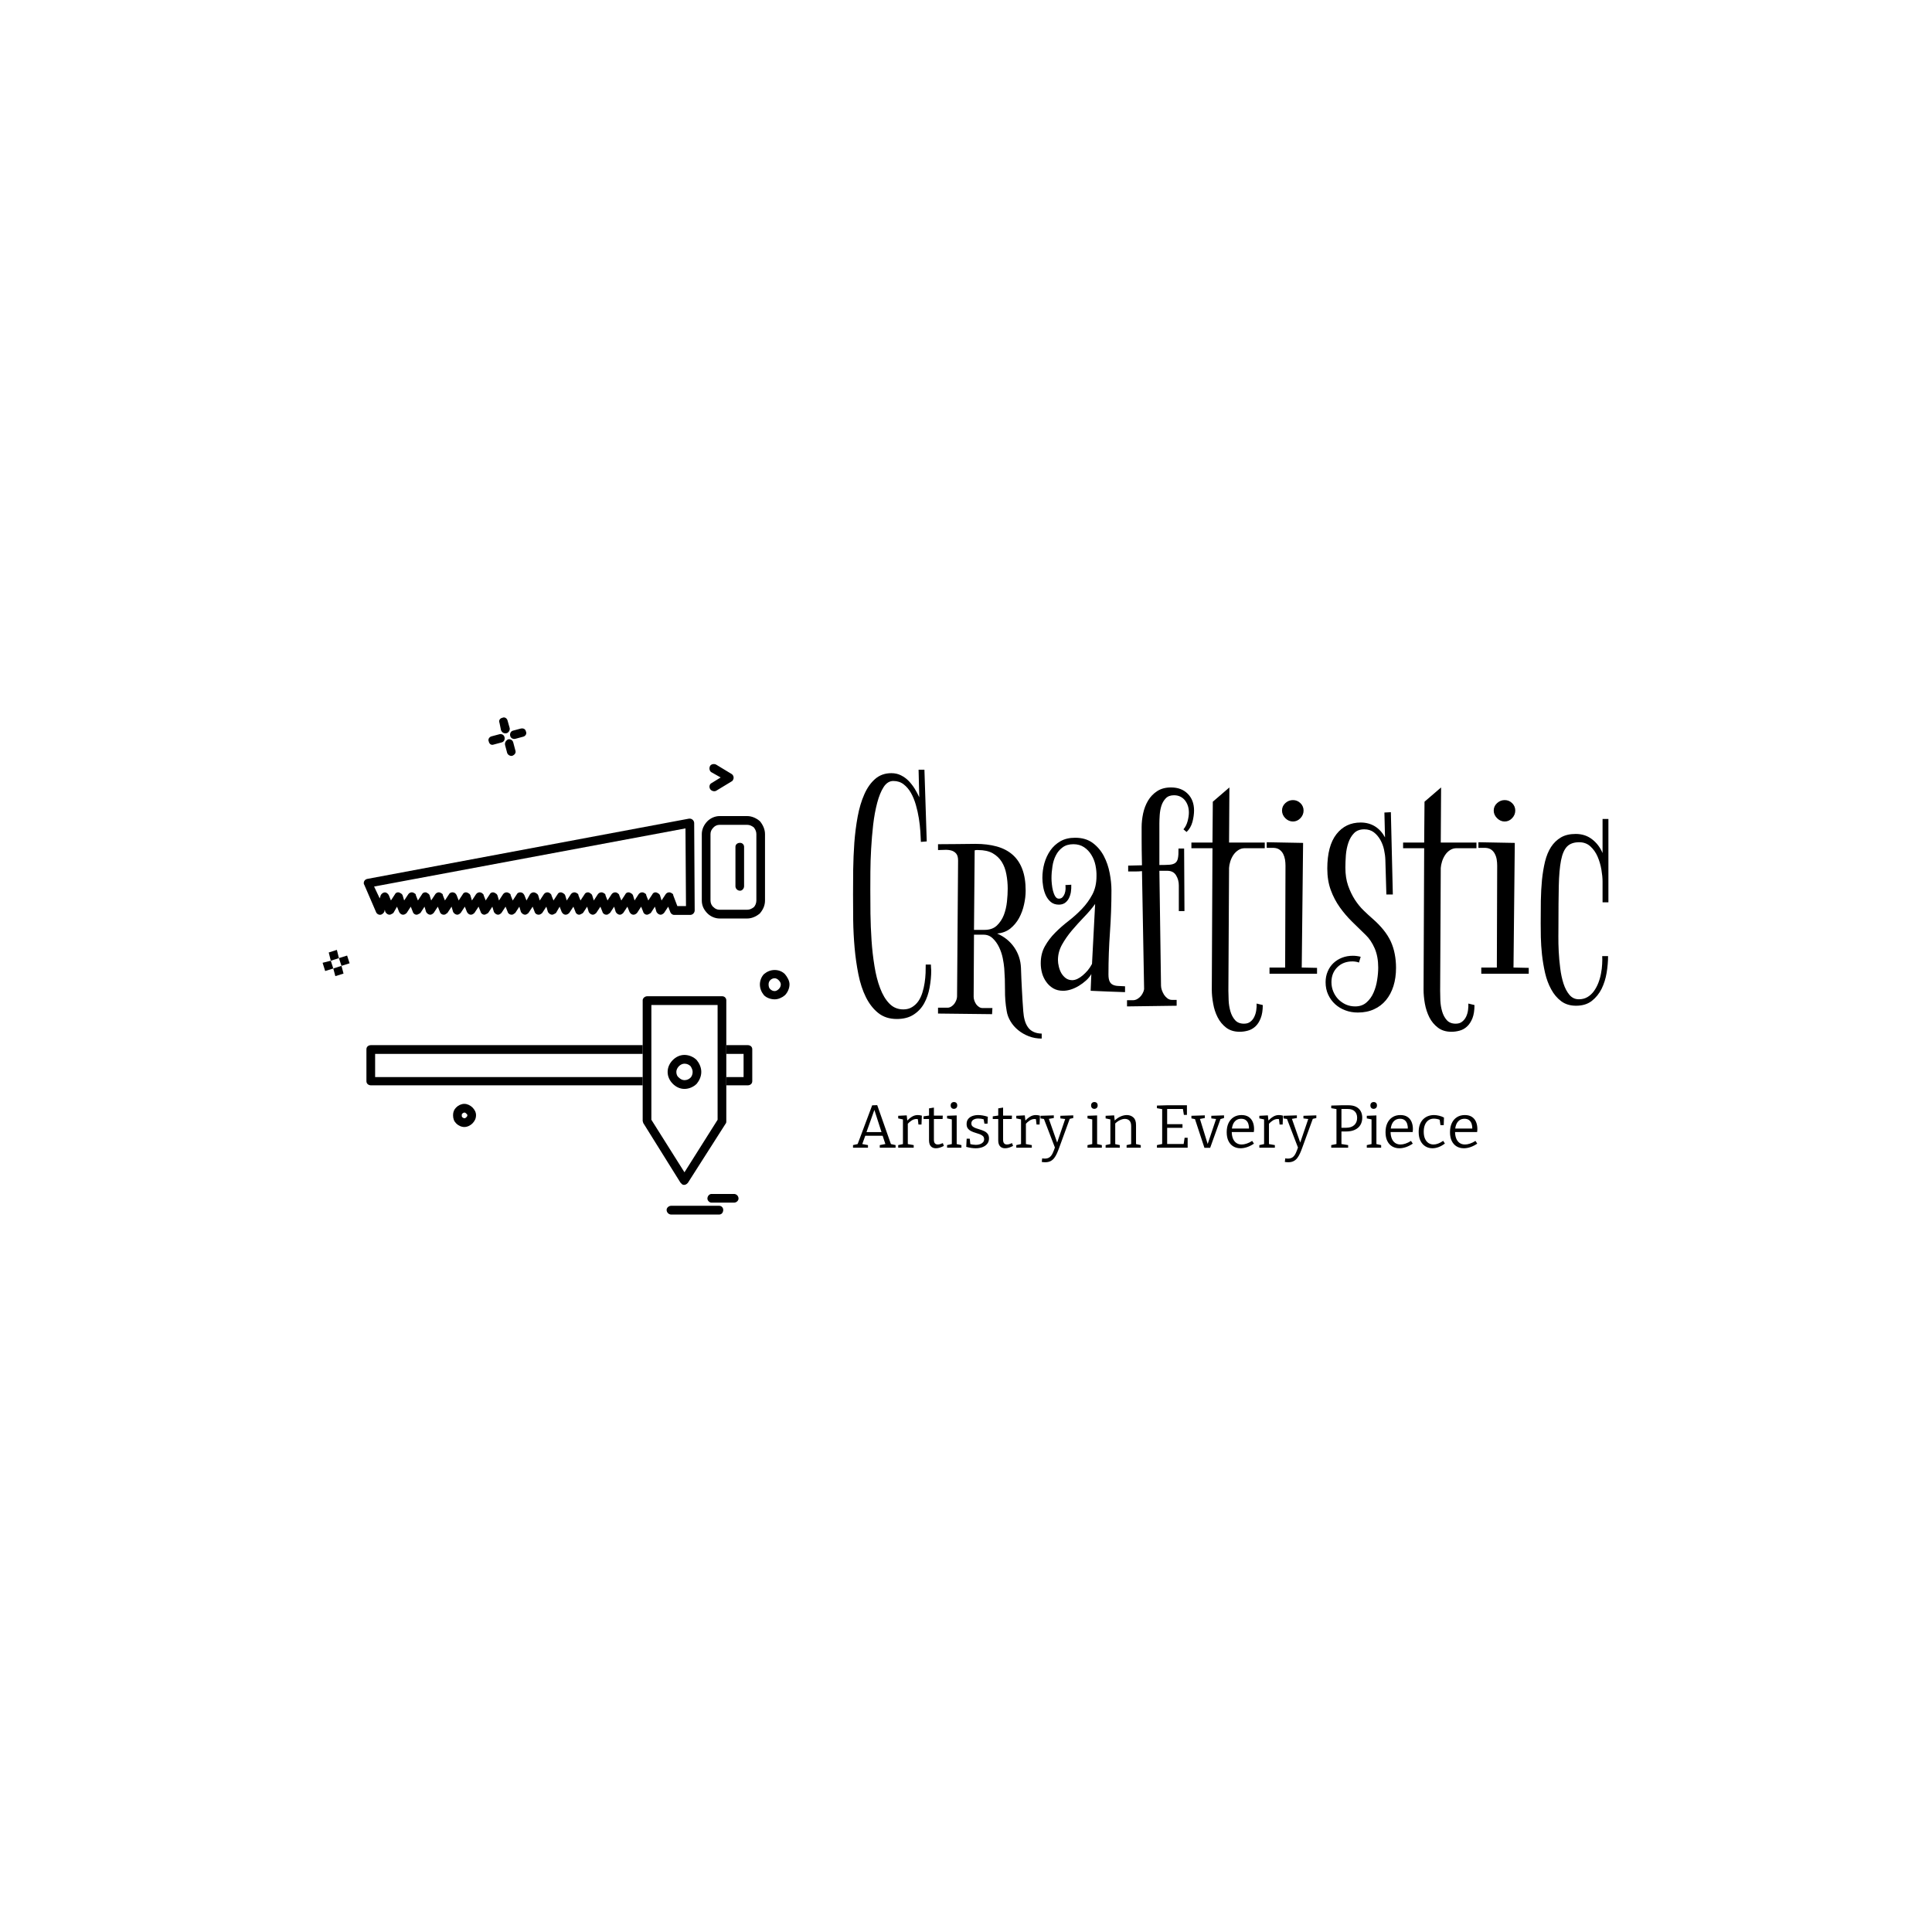 <svg xmlns="http://www.w3.org/2000/svg" version="1.1" xmlns:xlink="http://www.w3.org/1999/xlink" xmlns:svgjs="http://svgjs.dev/svgjs" width="1500" height="1500" viewBox="0 0 1500 1500"><rect width="1500" height="1500" fill="#ffffff"></rect><g transform="matrix(0.667,0,0,0.667,249.394,556.886)"><svg viewBox="0 0 396 153" data-background-color="#ffffff" preserveAspectRatio="xMidYMid meet" height="579" width="1500" xmlns="http://www.w3.org/2000/svg" xmlns:xlink="http://www.w3.org/1999/xlink"><g id="tight-bounds" transform="matrix(1,0,0,1,0.24,0.045)"><svg viewBox="0 0 395.52 152.91" height="152.91" width="395.52"><g><svg viewBox="0 0 673.182 260.255" height="152.91" width="395.52"><g transform="matrix(1,0,0,1,277.662,27.371)"><svg viewBox="0 0 395.52 205.512" height="205.512" width="395.52"><g id="textblocktransform"><svg viewBox="0 0 395.52 205.512" height="205.512" width="395.52" id="textblock"><g><svg viewBox="0 0 395.52 140.761" height="140.761" width="395.52"><g transform="matrix(1,0,0,1,0,0)"><svg width="395.52" viewBox="1.76 -36.11 111.11 39.55" height="140.761" data-palette-color="#919591"><path d="M13.26-6.59L13.26-6.59Q13.26-5.35 13.02-4.06 12.79-2.78 12.23-1.76 11.67-0.73 10.68-0.09 9.69 0.56 8.2 0.56L8.2 0.56Q6.57 0.56 5.47-0.32 4.37-1.2 3.65-2.65 2.93-4.1 2.55-5.99 2.17-7.89 1.99-9.91 1.81-11.94 1.78-13.98 1.76-16.02 1.76-17.75L1.76-17.75Q1.76-19.43 1.78-21.41 1.81-23.39 1.95-25.38 2.1-27.37 2.44-29.21 2.78-31.05 3.41-32.47 4.03-33.89 5-34.74 5.98-35.6 7.4-35.6L7.4-35.6Q8.18-35.6 8.81-35.28 9.45-34.96 9.94-34.46 10.42-33.96 10.82-33.33 11.21-32.69 11.5-32.06L11.5-32.06 11.4-36.11 12.26-36.11 12.6-25.56 11.74-25.49Q11.72-26.12 11.66-27.04 11.6-27.95 11.44-28.96 11.28-29.96 11-30.93 10.72-31.91 10.28-32.69 9.84-33.47 9.2-33.96 8.57-34.45 7.69-34.45L7.69-34.45Q6.84-34.45 6.26-33.56 5.69-32.67 5.31-31.23 4.93-29.79 4.72-28.02 4.52-26.25 4.42-24.46 4.32-22.68 4.31-21.11 4.3-19.53 4.3-18.51L4.3-18.51Q4.3-16.87 4.32-14.92 4.35-12.96 4.48-11.01 4.61-9.06 4.91-7.23 5.2-5.4 5.74-3.98 6.27-2.56 7.1-1.71 7.93-0.85 9.16-0.85L9.16-0.85Q9.91-0.85 10.46-1.2 11.01-1.54 11.38-2.08 11.74-2.61 11.96-3.32 12.18-4.03 12.29-4.76 12.4-5.49 12.43-6.2 12.45-6.91 12.45-7.45L12.45-7.45 13.21-7.45Q13.21-7.23 13.23-7.01 13.26-6.79 13.26-6.59ZM20.8-1.05L20.8-1.05 22.26-1.05 22.21-0.15 14.26-0.24 14.26-1.1 15.65-1.1Q15.94-1.1 16.21-1.27 16.48-1.44 16.66-1.68 16.84-1.93 16.95-2.22 17.06-2.51 17.06-2.76L17.06-2.76 17.21-22.75Q17.21-23.44 16.93-23.77 16.65-24.1 16.22-24.22 15.79-24.34 15.27-24.32 14.74-24.29 14.26-24.29L14.26-24.29 14.26-25.15Q15.65-25.15 17-25.17 18.36-25.2 19.75-25.2L19.75-25.2Q21.51-25.2 22.89-24.82 24.27-24.44 25.22-23.61 26.17-22.78 26.66-21.47 27.15-20.17 27.15-18.31L27.15-18.31Q27.15-17.33 26.91-16.27 26.68-15.21 26.18-14.29 25.68-13.38 24.89-12.74 24.09-12.11 22.95-12.01L22.95-12.01Q24.53-11.33 25.46-9.99 26.39-8.64 26.46-6.96L26.46-6.96Q26.51-5.35 26.6-3.75 26.68-2.15 26.8-0.56L26.8-0.56Q26.85 0.15 27.01 0.73 27.17 1.32 27.48 1.76 27.78 2.2 28.28 2.44 28.78 2.69 29.51 2.71L29.51 2.71 29.51 3.44Q28.49 3.44 27.61 3.1 26.73 2.76 26.05 2.2 25.36 1.64 24.92 0.9 24.48 0.17 24.36-0.61L24.36-0.61Q24.09-2.15 24.11-3.74 24.12-5.32 24-6.91L24-6.91Q23.95-7.54 23.78-8.39 23.61-9.23 23.24-10 22.87-10.77 22.31-11.3 21.75-11.84 20.97-11.84L20.97-11.84 19.55-11.84 19.5-2.71Q19.5-2.44 19.6-2.15 19.7-1.86 19.87-1.61 20.04-1.37 20.29-1.21 20.53-1.05 20.8-1.05ZM19.55-12.55L21.12-12.55Q22.24-12.55 22.91-13.18 23.58-13.82 23.94-14.73 24.29-15.65 24.4-16.7 24.51-17.75 24.51-18.6L24.51-18.6Q24.51-19.7 24.31-20.74 24.12-21.78 23.63-22.56 23.14-23.34 22.3-23.82 21.46-24.29 20.16-24.29L20.16-24.29Q20.02-24.29 19.89-24.29 19.77-24.29 19.65-24.24L19.65-24.24 19.55-12.55ZM36.71-3.59L36.81-6.05Q36.52-5.54 36.03-5.1 35.54-4.66 34.98-4.32 34.42-3.98 33.81-3.78 33.2-3.59 32.66-3.59L32.66-3.59Q31.83-3.59 31.22-3.94 30.61-4.3 30.2-4.87 29.78-5.44 29.57-6.16 29.37-6.88 29.37-7.64L29.37-7.64Q29.37-9.06 29.98-10.14 30.59-11.23 31.49-12.13 32.39-13.04 33.47-13.87 34.54-14.7 35.44-15.65 36.35-16.6 36.96-17.75 37.57-18.9 37.57-20.46L37.57-20.46Q37.59-21.22 37.42-22.05 37.25-22.88 36.82-23.57 36.4-24.27 35.74-24.71 35.08-25.15 34.17-25.15L34.17-25.15Q33.2-25.15 32.58-24.68 31.95-24.22 31.59-23.5 31.22-22.78 31.09-21.89 30.95-21 30.95-20.14L30.95-20.14Q30.95-19.8 31-19.29 31.05-18.77 31.17-18.3 31.29-17.82 31.5-17.48 31.71-17.14 32.03-17.14L32.03-17.14Q32.37-17.14 32.58-17.36 32.78-17.58 32.89-17.88 33-18.19 33.02-18.53 33.03-18.87 33-19.14L33-19.14 33.86-19.19Q33.88-18.63 33.8-18.1 33.71-17.58 33.49-17.16 33.27-16.75 32.91-16.5 32.54-16.26 32.03-16.26L32.03-16.26Q31.32-16.26 30.84-16.66 30.37-17.07 30.1-17.66 29.83-18.26 29.72-18.95 29.61-19.63 29.61-20.19L29.61-20.19Q29.61-21.29 29.9-22.34 30.2-23.39 30.78-24.23 31.37-25.07 32.27-25.59 33.17-26.1 34.42-26.1L34.42-26.1Q35.98-26.1 37.01-25.34 38.03-24.58 38.64-23.43 39.25-22.27 39.51-20.91 39.77-19.56 39.77-18.36L39.77-18.36Q39.77-15.26 39.55-12.19 39.33-9.13 39.33-6.01L39.33-6.01Q39.33-5.32 39.5-4.97 39.67-4.61 39.99-4.47 40.3-4.32 40.75-4.3 41.21-4.27 41.77-4.25L41.77-4.25 41.77-3.39Q40.47-3.44 39.22-3.48 37.96-3.52 36.71-3.59L36.71-3.59ZM34-5.15L34-5.15Q34.35-5.15 34.75-5.33 35.15-5.52 35.54-5.85 35.93-6.18 36.29-6.6 36.64-7.03 36.91-7.54L36.91-7.54 37.37-16.36Q36.66-15.38 35.72-14.42 34.79-13.45 33.94-12.45 33.1-11.45 32.5-10.38 31.9-9.3 31.9-8.11L31.9-8.11Q31.9-7.67 32.03-7.14 32.15-6.62 32.4-6.18 32.66-5.74 33.06-5.44 33.47-5.15 34-5.15ZM42.23-21.14L42.23-21.14 42.23-22 44.26-22.05Q44.23-23.39 44.22-24.3 44.21-25.22 44.21-25.84 44.21-26.46 44.21-26.88 44.21-27.29 44.21-27.66L44.21-27.66Q44.21-28.64 44.43-29.68 44.65-30.71 45.16-31.57 45.67-32.42 46.5-32.96 47.33-33.5 48.53-33.5L48.53-33.5Q50.07-33.5 50.99-32.57 51.92-31.64 51.92-30.1L51.92-30.1Q51.92-29.74 51.86-29.3 51.8-28.86 51.68-28.42 51.56-27.98 51.34-27.6 51.12-27.22 50.82-26.95L50.82-26.95 50.36-27.34Q50.77-27.81 50.97-28.53 51.16-29.25 51.16-29.81L51.16-29.81Q51.16-30.32 51.02-30.77 50.87-31.23 50.6-31.58 50.33-31.93 49.92-32.14 49.5-32.35 48.97-32.35L48.97-32.35Q48.19-32.35 47.76-31.9 47.33-31.45 47.12-30.81 46.92-30.18 46.87-29.46 46.82-28.74 46.82-28.2L46.82-28.2 46.82-22.09 46.87-22.09Q47.75-22.09 48.3-22.13 48.85-22.17 49.15-22.39 49.46-22.61 49.55-23.1 49.65-23.58 49.63-24.51L49.63-24.51 50.46-24.51 50.51-15.31 49.68-15.31 49.68-19.09Q49.68-19.92 49.27-20.58 48.87-21.24 47.97-21.24L47.97-21.24 46.82-21.24 47.06-4.35Q47.06-4.05 47.18-3.69 47.31-3.32 47.51-3 47.72-2.69 48.01-2.47 48.31-2.25 48.67-2.25L48.67-2.25 49.36-2.25 49.36-1.39 42.06-1.29 42.06-2.2 42.91-2.2Q43.25-2.2 43.56-2.37 43.86-2.54 44.1-2.82 44.33-3.1 44.46-3.43 44.6-3.76 44.57-4.05L44.57-4.05 44.26-21.19Q43.82-21.14 43.3-21.14 42.79-21.14 42.23-21.14ZM57.12-33.5L57.07-25.39 62.32-25.39 62.32-24.56 59.37-24.56Q58.85-24.56 58.43-24.28 58-24 57.7-23.56 57.41-23.12 57.25-22.61 57.09-22.09 57.07-21.66L57.07-21.66 56.97-3.59Q56.97-2.98 57.01-2.15 57.05-1.32 57.27-0.56 57.49 0.2 57.95 0.72 58.41 1.25 59.27 1.25L59.27 1.25Q59.85 1.25 60.22 0.95 60.59 0.66 60.79 0.22 61-0.22 61.07-0.73 61.15-1.25 61.12-1.71L61.12-1.71 62.03-1.49Q62.03-0.32 61.72 0.45 61.42 1.22 60.94 1.66 60.46 2.1 59.85 2.27 59.24 2.44 58.63 2.44L58.63 2.44Q57.44 2.44 56.64 1.83 55.85 1.22 55.39 0.31 54.92-0.61 54.73-1.71 54.53-2.81 54.53-3.76L54.53-3.76 54.63-24.56 51.53-24.56 51.53-25.39 54.63-25.39 54.68-31.4 57.12-33.5ZM68.03-30.1L68.03-30.1Q68.03-29.47 67.57-28.98 67.1-28.49 66.47-28.49L66.47-28.49Q65.83-28.49 65.34-28.98 64.86-29.47 64.86-30.1L64.86-30.1Q64.86-30.74 65.34-31.19 65.83-31.64 66.47-31.64L66.47-31.64Q67.1-31.64 67.57-31.19 68.03-30.74 68.03-30.1ZM67.76-7.01L70.01-6.96 70.01-6.1 63.02-6.1 63.02-7.01 65.32-7.01 65.37-22Q65.37-22.44 65.3-22.89 65.22-23.34 65.03-23.72 64.83-24.1 64.5-24.34 64.17-24.58 63.66-24.61L63.66-24.61 62.61-24.61 62.61-25.44 67.96-25.34 67.76-7.01ZM80.87-29.86L81.16-17.75 80.21-17.75 80.06-22.85Q80.04-23.54 79.87-24.33 79.7-25.12 79.32-25.79 78.94-26.46 78.37-26.9 77.79-27.34 76.96-27.34L76.96-27.34Q76.01-27.34 75.46-26.78 74.91-26.22 74.62-25.37 74.33-24.51 74.25-23.52 74.18-22.53 74.18-21.7L74.18-21.7Q74.18-20.21 74.58-19.06 74.99-17.9 75.58-16.98 76.18-16.06 76.88-15.39 77.57-14.72 78.16-14.21L78.16-14.21Q79.11-13.38 79.78-12.55 80.45-11.72 80.86-10.84 81.26-9.96 81.44-9 81.63-8.03 81.63-6.96L81.63-6.96Q81.63-5.49 81.25-4.28 80.87-3.08 80.15-2.21 79.43-1.34 78.39-0.87 77.35-0.39 76.01-0.39L76.01-0.39Q75.03-0.39 74.18-0.71 73.32-1.03 72.68-1.61 72.03-2.2 71.65-3.02 71.27-3.83 71.27-4.86L71.27-4.86Q71.27-5.71 71.58-6.43 71.88-7.15 72.43-7.67 72.98-8.18 73.7-8.46 74.42-8.74 75.28-8.74L75.28-8.74Q75.86-8.74 76.43-8.59L76.43-8.59 76.18-7.74Q75.94-7.84 75.69-7.87 75.45-7.91 75.23-7.91L75.23-7.91Q73.86-7.91 73-7.06 72.13-6.2 72.13-4.86L72.13-4.86Q72.13-4.13 72.4-3.48 72.67-2.83 73.14-2.34 73.62-1.86 74.25-1.57 74.89-1.29 75.62-1.29L75.62-1.29Q76.62-1.29 77.28-1.87 77.94-2.44 78.32-3.31 78.7-4.17 78.85-5.16 79.01-6.15 79.01-7.01L79.01-7.01Q79.01-8.62 78.49-9.83 77.96-11.04 77.18-11.79L77.18-11.79Q76.21-12.74 75.19-13.73 74.18-14.72 73.36-15.87 72.54-17.02 72.03-18.41 71.52-19.8 71.52-21.56L71.52-21.56Q71.52-24.9 72.86-26.62 74.2-28.34 76.43-28.34L76.43-28.34Q77.62-28.34 78.54-27.77 79.45-27.2 80.01-26.15L80.01-26.15 79.92-29.81 80.87-29.86ZM88.26-33.5L88.21-25.39 93.46-25.39 93.46-24.56 90.51-24.56Q90-24.56 89.57-24.28 89.14-24 88.85-23.56 88.56-23.12 88.4-22.61 88.24-22.09 88.21-21.66L88.21-21.66 88.12-3.59Q88.12-2.98 88.15-2.15 88.19-1.32 88.41-0.56 88.63 0.2 89.09 0.72 89.56 1.25 90.41 1.25L90.41 1.25Q91 1.25 91.36 0.95 91.73 0.66 91.94 0.22 92.15-0.22 92.22-0.73 92.29-1.25 92.27-1.71L92.27-1.71 93.17-1.49Q93.17-0.32 92.87 0.45 92.56 1.22 92.08 1.66 91.61 2.1 91 2.27 90.39 2.44 89.78 2.44L89.78 2.44Q88.58 2.44 87.79 1.83 86.99 1.22 86.53 0.31 86.07-0.61 85.87-1.71 85.68-2.81 85.68-3.76L85.68-3.76 85.77-24.56 82.67-24.56 82.67-25.39 85.77-25.39 85.82-31.4 88.26-33.5ZM99.17-30.1L99.17-30.1Q99.17-29.47 98.71-28.98 98.25-28.49 97.61-28.49L97.61-28.49Q96.98-28.49 96.49-28.98 96-29.47 96-30.1L96-30.1Q96-30.74 96.49-31.19 96.98-31.64 97.61-31.64L97.61-31.64Q98.25-31.64 98.71-31.19 99.17-30.74 99.17-30.1ZM98.91-7.01L101.15-6.96 101.15-6.1 94.17-6.1 94.17-7.01 96.46-7.01 96.51-22Q96.51-22.44 96.44-22.89 96.37-23.34 96.17-23.72 95.98-24.1 95.65-24.34 95.32-24.58 94.8-24.61L94.8-24.61 93.75-24.61 93.75-25.44 99.1-25.34 98.91-7.01ZM112.87-28.86L112.87-16.6 112.01-16.6 112.01-19.65Q112.01-20.41 111.84-21.41 111.67-22.41 111.28-23.32 110.89-24.22 110.22-24.83 109.55-25.44 108.57-25.44L108.57-25.44Q107.42-25.44 106.8-24.82 106.18-24.19 105.9-22.77 105.62-21.34 105.57-18.98 105.52-16.63 105.52-13.16L105.52-13.16Q105.52-12.6 105.51-11.58 105.5-10.57 105.56-9.38 105.62-8.18 105.78-6.93 105.93-5.69 106.26-4.66 106.59-3.64 107.14-2.99 107.69-2.34 108.52-2.34L108.52-2.34Q109.25-2.34 109.8-2.67 110.35-3 110.74-3.54 111.13-4.08 111.39-4.75 111.65-5.42 111.78-6.13 111.92-6.84 111.95-7.51 111.99-8.18 111.96-8.69L111.96-8.69 112.82-8.69Q112.82-7.52 112.61-6.24 112.4-4.96 111.87-3.88 111.33-2.81 110.43-2.1 109.52-1.39 108.11-1.39L108.11-1.39Q106.81-1.39 105.92-2.06 105.03-2.73 104.45-3.81 103.86-4.88 103.55-6.23 103.25-7.57 103.1-8.91 102.96-10.25 102.93-11.47 102.91-12.7 102.91-13.5L102.91-13.5Q102.91-15.19 102.93-16.82 102.96-18.46 103.1-19.91 103.25-21.36 103.55-22.61 103.86-23.85 104.43-24.74 105.01-25.63 105.89-26.15 106.76-26.66 108.06-26.66L108.06-26.66Q109.45-26.66 110.46-25.88 111.48-25.1 112.01-23.85L112.01-23.85 112.01-28.86 112.87-28.86Z" opacity="1" transform="matrix(1,0,0,1,0,0)" fill="#000000" class="wordmark-text-0" data-fill-palette-color="primary" id="text-0"></path></svg></g></svg></g><g transform="matrix(1,0,0,1,0,173.991)"><svg viewBox="0 0 326.897 31.521" height="31.521" width="326.897"><g transform="matrix(1,0,0,1,0,0)"><svg width="326.897" viewBox="0.2 -37.55 513.3 49.5" height="31.521" data-palette-color="#636365"><path d="M20.1-35L31.65-2.2 30.5-3.2 35.2-2.15 35.2 0 22.2 0 22.2-2.15 27.4-3.15 27-2.45 24.35-10.45 25.1-9.85 9.8-9.85 10.5-10.45 7.65-2.55 7.4-3.1 12.5-2.15 12.5 0 0.2 0 0.2-2.15 4.8-3.2 3.75-2.3 15.95-34.85 20.1-35ZM18.25-32.45L11.05-12.2 10.65-12.85 24.3-12.85 23.85-12.15 17.3-32.5 18.25-32.45ZM50.1 0L37.35 0 37.35-2.15 41.75-3.1 41.25-2.35 41.25-23.9 41.8-23.15 37.35-24.1 37.35-26.25 44.35-26.6 44.9-21.7 44.35-21.9Q46.6-24.25 48.75-25.55 50.9-26.85 53.45-26.85L53.45-26.85Q55.05-26.85 56.8-26.35L56.8-26.35 56.5-19.05 54-19.05 53.4-24.3 53.85-23.4Q53.5-23.5 53.1-23.55 52.7-23.6 52.3-23.6L52.3-23.6Q50.3-23.6 48.42-22.4 46.55-21.2 44.85-19.3L44.85-19.3 45.25-20.5 45.25-2.35 44.65-3.1 50.1-2.15 50.1 0ZM68.3 0.45L68.3 0.45Q65.7 0.45 64.2-1.18 62.7-2.8 62.7-6.1L62.7-6.1 62.7-24.25 63.35-23.6 58.2-23.6 58.2-25.8 63.4-26.55 62.7-25.75 62.7-32.35 66.7-33 66.7-25.75 66.15-26.4 74-26.4 73.85-23.6 66.15-23.6 66.7-24.25 66.7-6.65Q66.7-4.55 67.52-3.6 68.35-2.65 69.85-2.65L69.85-2.65Q70.75-2.65 71.8-2.95 72.85-3.25 74.05-3.8L74.05-3.8 74.9-1.5Q71.35 0.45 68.3 0.45ZM85.44-26.55L85.44-2.55 84.99-3.1 89.34-2.15 89.34 0 77.54 0 77.54-2.15 81.89-3.1 81.44-2.55 81.44-23.65 81.84-23.2 77.54-24.1 77.54-26.25 85.44-26.55ZM83.14-31.95L83.14-31.95Q81.99-31.95 81.24-32.7 80.49-33.45 80.49-34.75L80.49-34.75Q80.49-36.1 81.27-36.83 82.04-37.55 83.19-37.55L83.19-37.55Q84.39-37.55 85.14-36.85 85.89-36.15 85.89-34.75L85.89-34.75Q85.89-33.4 85.09-32.68 84.29-31.95 83.14-31.95ZM97.49-20L97.49-20Q97.49-18.4 98.54-17.5 99.59-16.6 101.24-16.03 102.89-15.45 104.74-14.9 106.59-14.35 108.24-13.55 109.89-12.75 110.94-11.35 111.99-9.95 111.99-7.65L111.99-7.65Q111.99-5 110.54-3.2 109.09-1.4 106.62-0.48 104.14 0.45 101.09 0.45L101.09 0.45Q99.24 0.45 97.29 0.15 95.34-0.15 93.29-0.7L93.29-0.7 93.64-7.4 96.19-7.4 96.69-2.5 96.24-3.05Q97.39-2.75 98.74-2.55 100.09-2.35 101.24-2.35L101.24-2.35Q103.04-2.35 104.57-2.88 106.09-3.4 107.04-4.42 107.99-5.45 107.99-7L107.99-7Q107.99-8.65 106.97-9.6 105.94-10.55 104.29-11.15 102.64-11.75 100.82-12.28 98.99-12.8 97.34-13.63 95.69-14.45 94.64-15.8 93.59-17.15 93.59-19.5L93.59-19.5Q93.59-22.05 94.92-23.68 96.24-25.3 98.42-26.08 100.59-26.85 103.09-26.85L103.09-26.85Q104.79-26.85 106.84-26.5 108.89-26.15 111.04-25.45L111.04-25.45 110.79-19.8 108.24-19.8 107.49-23.95 108.09-23.25Q105.49-24 103.19-24L103.19-24Q100.74-24 99.12-22.98 97.49-21.95 97.49-20ZM125.19 0.45L125.19 0.45Q122.59 0.45 121.09-1.18 119.59-2.8 119.59-6.1L119.59-6.1 119.59-24.25 120.24-23.6 115.09-23.6 115.09-25.8 120.29-26.55 119.59-25.75 119.59-32.35 123.59-33 123.59-25.75 123.04-26.4 130.89-26.4 130.74-23.6 123.04-23.6 123.59-24.25 123.59-6.65Q123.59-4.55 124.41-3.6 125.24-2.65 126.74-2.65L126.74-2.65Q127.64-2.65 128.69-2.95 129.74-3.25 130.94-3.8L130.94-3.8 131.79-1.5Q128.24 0.45 125.19 0.45ZM147.19 0L134.44 0 134.44-2.15 138.84-3.1 138.34-2.35 138.34-23.9 138.89-23.15 134.44-24.1 134.44-26.25 141.44-26.6 141.99-21.7 141.44-21.9Q143.69-24.25 145.84-25.55 147.99-26.85 150.54-26.85L150.54-26.85Q152.14-26.85 153.89-26.35L153.89-26.35 153.59-19.05 151.09-19.05 150.49-24.3 150.94-23.4Q150.59-23.5 150.19-23.55 149.79-23.6 149.39-23.6L149.39-23.6Q147.39-23.6 145.51-22.4 143.64-21.2 141.94-19.3L141.94-19.3 142.34-20.5 142.34-2.35 141.74-3.1 147.19-2.15 147.19 0ZM155.38 11.7L155.38 11.7 155.73 8.75Q156.33 8.85 156.86 8.9 157.38 8.95 157.83 8.95L157.83 8.95Q160.28 8.95 161.81 7.83 163.33 6.7 164.38 4.45 165.43 2.2 166.53-1.15L166.53-1.15 166.38 0.35 157.03-24 157.58-23.55 154.33-24.1 154.33-26.25 165.28-26.6 165.28-24.4 160.78-23.65 161.08-24.1 168.53-2.85 167.63-3.05 174.78-24 175.08-23.55 170.68-24.1 170.68-26.25 181.28-26.6 181.28-24.4 177.78-23.6 178.48-24.05 169.68 0.1Q168.78 2.6 167.81 4.75 166.83 6.9 165.58 8.53 164.33 10.15 162.53 11.05 160.73 11.95 158.18 11.95L158.18 11.95Q157.03 11.95 155.38 11.7ZM200.88-26.55L200.88-2.55 200.43-3.1 204.78-2.15 204.78 0 192.98 0 192.98-2.15 197.33-3.1 196.88-2.55 196.88-23.65 197.28-23.2 192.98-24.1 192.98-26.25 200.88-26.55ZM198.58-31.95L198.58-31.95Q197.43-31.95 196.68-32.7 195.93-33.45 195.93-34.75L195.93-34.75Q195.93-36.1 196.7-36.83 197.48-37.55 198.63-37.55L198.63-37.55Q199.83-37.55 200.58-36.85 201.33-36.15 201.33-34.75L201.33-34.75Q201.33-33.4 200.53-32.68 199.73-31.95 198.58-31.95ZM219.53 0L207.88 0 207.88-2.15 212.38-3.15 211.78-2.4 211.78-23.9 212.38-23.15 207.88-24.1 207.88-26.25 214.88-26.6 215.43-21.7 214.88-21.9Q217.38-24.45 220.1-25.65 222.83-26.85 225.28-26.85L225.28-26.85Q228.58-26.85 230.75-24.83 232.93-22.8 232.88-18.55L232.88-18.55 232.88-2.4 232.38-3.1 236.78-2.15 236.78 0 225.13 0 225.13-2.15 229.48-3.1 228.88-2.35 228.88-17.7Q228.88-20.8 227.48-22.25 226.08-23.7 223.73-23.7L223.73-23.7Q221.88-23.7 219.7-22.7 217.53-21.7 215.43-19.6L215.43-19.6 215.78-20.4 215.78-2.35 215.28-3.05 219.53-2.15 219.53 0ZM271.92-2.3L272.82-8.2 275.32-8.2 275.32 0 250.07 0 250.07-2.15 255.02-3.2 254.37-2.3 254.37-32.5 255.02-31.6 250.07-32.5 250.07-34.65 258.42-34.9 274.72-34.9 274.72-27 272.22-27 271.32-32.5 272.17-31.85 257.72-31.85 258.47-32.6 258.47-18.6 257.72-19.35 271.07-19.35 271.07-16.35 257.72-16.35 258.47-17.2 258.47-2.3 257.72-3.05 272.82-3.05 271.92-2.3ZM294.77-24.1L294.77-26.25 305.22-26.6 305.22-24.4 301.82-23.4 302.52-24.15 293.82 0.1 289.12 0.1 281.17-24.05 281.87-23.4 278.42-24.1 278.42-26.25 289.42-26.6 289.42-24.4 284.87-23.55 285.27-24.15 291.97-2.45 291.57-2.45 298.82-24 299.12-23.55 294.77-24.1ZM318.82 0.45L318.82 0.45Q315.47 0.45 312.89-1.07 310.32-2.6 308.87-5.55 307.42-8.5 307.42-12.75L307.42-12.75Q307.42-17.1 308.92-20.25 310.42-23.4 313.17-25.13 315.92-26.85 319.62-26.85L319.62-26.85Q323.12-26.85 325.39-25.38 327.67-23.9 328.79-21.3 329.92-18.7 329.92-15.35L329.92-15.35Q329.92-14.8 329.87-14.25 329.82-13.7 329.72-12.9L329.72-12.9 310.47-12.9 310.47-15.75 326.22-15.75 325.77-15.45Q325.82-17.7 325.22-19.6 324.62-21.5 323.17-22.65 321.72-23.8 319.32-23.8L319.32-23.8Q316.77-23.8 315.02-22.45 313.27-21.1 312.42-18.75 311.57-16.4 311.57-13.3L311.57-13.3Q311.57-10 312.52-7.63 313.47-5.25 315.29-3.95 317.12-2.65 319.77-2.65L319.77-2.65Q321.62-2.65 323.82-3.38 326.02-4.1 328.37-5.6L328.37-5.6 329.82-3.35Q327.02-1.45 324.22-0.5 321.42 0.45 318.82 0.45ZM347.01 0L334.26 0 334.26-2.15 338.66-3.1 338.16-2.35 338.16-23.9 338.71-23.15 334.26-24.1 334.26-26.25 341.26-26.6 341.81-21.7 341.26-21.9Q343.51-24.25 345.66-25.55 347.81-26.85 350.36-26.85L350.36-26.85Q351.96-26.85 353.71-26.35L353.71-26.35 353.41-19.05 350.91-19.05 350.31-24.3 350.76-23.4Q350.41-23.5 350.01-23.55 349.61-23.6 349.21-23.6L349.21-23.6Q347.21-23.6 345.34-22.4 343.46-21.2 341.76-19.3L341.76-19.3 342.16-20.5 342.16-2.35 341.56-3.1 347.01-2.15 347.01 0ZM355.21 11.7L355.21 11.7 355.56 8.75Q356.16 8.85 356.69 8.9 357.21 8.95 357.66 8.95L357.66 8.95Q360.11 8.95 361.64 7.83 363.16 6.7 364.21 4.45 365.26 2.2 366.36-1.15L366.36-1.15 366.21 0.35 356.86-24 357.41-23.55 354.16-24.1 354.16-26.25 365.11-26.6 365.11-24.4 360.61-23.65 360.91-24.1 368.36-2.85 367.46-3.05 374.61-24 374.91-23.55 370.51-24.1 370.51-26.25 381.11-26.6 381.11-24.4 377.61-23.6 378.31-24.05 369.51 0.1Q368.61 2.6 367.64 4.75 366.66 6.9 365.41 8.53 364.16 10.15 362.36 11.05 360.56 11.95 358.01 11.95L358.01 11.95Q356.86 11.95 355.21 11.7ZM405.51-13.35L405.51-13.35 400.86-13.35 401.76-14.1 401.76-2.3 401.06-3.15 407.26-2.15 407.26 0 393.36 0 393.36-2.15 398.41-3.2 397.66-2.3 397.66-32.55 398.51-31.6 393.36-32.5 393.36-34.65 401.86-34.9 407.51-34.9Q411.36-34.9 413.86-33.6 416.36-32.3 417.61-30 418.86-27.7 418.86-24.65L418.86-24.65Q418.86-21.3 417.36-18.75 415.86-16.2 412.88-14.78 409.91-13.35 405.51-13.35ZM406.91-31.85L406.91-31.85 401.01-31.85 401.76-32.6 401.76-15.65 400.86-16.4 405.51-16.4Q409.91-16.4 412.28-18.6 414.66-20.8 414.66-24.55L414.66-24.55Q414.66-27.95 412.68-29.9 410.71-31.85 406.91-31.85ZM430.5-26.55L430.5-2.55 430.05-3.1 434.4-2.15 434.4 0 422.6 0 422.6-2.15 426.95-3.1 426.5-2.55 426.5-23.65 426.9-23.2 422.6-24.1 422.6-26.25 430.5-26.55ZM428.2-31.95L428.2-31.95Q427.05-31.95 426.3-32.7 425.55-33.45 425.55-34.75L425.55-34.75Q425.55-36.1 426.33-36.83 427.1-37.55 428.25-37.55L428.25-37.55Q429.45-37.55 430.2-36.85 430.95-36.15 430.95-34.75L430.95-34.75Q430.95-33.4 430.15-32.68 429.35-31.95 428.2-31.95ZM449.4 0.45L449.4 0.45Q446.05 0.45 443.48-1.07 440.9-2.6 439.45-5.55 438-8.5 438-12.75L438-12.75Q438-17.1 439.5-20.25 441-23.4 443.75-25.13 446.5-26.85 450.2-26.85L450.2-26.85Q453.7-26.85 455.98-25.38 458.25-23.9 459.38-21.3 460.5-18.7 460.5-15.35L460.5-15.35Q460.5-14.8 460.45-14.25 460.4-13.7 460.3-12.9L460.3-12.9 441.05-12.9 441.05-15.75 456.8-15.75 456.35-15.45Q456.4-17.7 455.8-19.6 455.2-21.5 453.75-22.65 452.3-23.8 449.9-23.8L449.9-23.8Q447.35-23.8 445.6-22.45 443.85-21.1 443-18.75 442.15-16.4 442.15-13.3L442.15-13.3Q442.15-10 443.1-7.63 444.05-5.25 445.88-3.95 447.7-2.65 450.35-2.65L450.35-2.65Q452.2-2.65 454.4-3.38 456.6-4.1 458.95-5.6L458.95-5.6 460.4-3.35Q457.6-1.45 454.8-0.5 452 0.45 449.4 0.45ZM476.55 0.45L476.55 0.45Q473.35 0.45 470.77-1.13 468.2-2.7 466.72-5.7 465.25-8.7 465.25-12.9L465.25-12.9Q465.25-16.55 466.27-19.18 467.3-21.8 469.05-23.5 470.8-25.2 473.07-26.03 475.35-26.85 477.8-26.85L477.8-26.85Q479.8-26.85 482.07-26.3 484.35-25.75 486.05-24.8L486.05-24.8 485.85-18.55 483.15-18.55 482.5-23.25 482.9-22.8Q481.65-23.4 480.25-23.65 478.85-23.9 477.75-23.9L477.75-23.9Q475.15-23.9 473.27-22.58 471.4-21.25 470.4-18.85 469.4-16.45 469.4-13.15L469.4-13.15Q469.4-9.75 470.45-7.4 471.5-5.05 473.32-3.85 475.15-2.65 477.45-2.65L477.45-2.65Q479.25-2.65 481.25-3.4 483.25-4.15 485.4-5.65L485.4-5.65 486.8-3.45Q484.2-1.45 481.6-0.5 479 0.45 476.55 0.45ZM502.4 0.45L502.4 0.45Q499.05 0.45 496.47-1.07 493.9-2.6 492.45-5.55 491-8.5 491-12.75L491-12.75Q491-17.1 492.5-20.25 494-23.4 496.75-25.13 499.5-26.85 503.2-26.85L503.2-26.85Q506.7-26.85 508.97-25.38 511.25-23.9 512.37-21.3 513.5-18.7 513.5-15.35L513.5-15.35Q513.5-14.8 513.45-14.25 513.4-13.7 513.3-12.9L513.3-12.9 494.05-12.9 494.05-15.75 509.8-15.75 509.35-15.45Q509.4-17.7 508.8-19.6 508.2-21.5 506.75-22.65 505.3-23.8 502.9-23.8L502.9-23.8Q500.35-23.8 498.6-22.45 496.85-21.1 496-18.75 495.15-16.4 495.15-13.3L495.15-13.3Q495.15-10 496.1-7.63 497.05-5.25 498.87-3.95 500.7-2.65 503.35-2.65L503.35-2.65Q505.2-2.65 507.4-3.38 509.6-4.1 511.95-5.6L511.95-5.6 513.4-3.35Q510.6-1.45 507.8-0.5 505 0.45 502.4 0.45Z" opacity="1" transform="matrix(1,0,0,1,0,0)" fill="#000000" class="slogan-text-1" data-fill-palette-color="secondary" id="text-1"></path></svg></g></svg></g></svg></g></svg></g><g><svg viewBox="0 0 244.431 260.255" height="260.255" width="244.431"><g><svg xmlns="http://www.w3.org/2000/svg" xmlns:xlink="http://www.w3.org/1999/xlink" version="1.1" x="0" y="0" viewBox="15.565 0 480.87 511.999" style="enable-background:new 0 0 512 512;" xml:space="preserve" height="260.255" width="244.431" class="icon-icon-0" data-fill-palette-color="accent" id="icon-0"><g fill="#636365" data-fill-palette-color="accent"><g fill="#636365" data-fill-palette-color="accent"><g fill="#636365" data-fill-palette-color="accent"><g fill="#636365" data-fill-palette-color="accent"><path d="M481.159 281.863C482.737 281.863 484.319 280.81 485.372 279.754 486.424 278.701 487.482 277.125 487.482 274.957 487.482 273.373 486.423 271.797 485.372 270.738 484.319 269.629 482.737 268.633 481.159 268.633 479.106 268.633 477.527 269.629 476.476 270.738 475.418 271.797 474.892 273.373 474.892 274.957 474.892 277.125 475.418 278.701 476.476 279.754 477.527 280.811 479.106 281.863 481.159 281.863M491.695 264.355C494.331 267.519 496.435 271.269 496.435 274.957 496.435 279.227 494.331 283.504 491.695 286.141 488.534 288.77 484.845 290.352 481.159 290.352 477.003 290.352 472.783 288.77 470.152 286.141 467.517 282.914 465.933 279.227 465.933 274.957 465.933 271.269 467.517 266.992 470.152 264.355 473.314 261.726 477.003 260.144 481.159 260.144 485.372 260.145 489.061 261.727 491.695 264.355" fill="#000000" data-fill-palette-color="accent"></path><path d="M449.664 133.395V173.734C449.664 176.371 447.611 178.474 445.506 178.474A4.72 4.72 0 0 1 440.763 173.734V133.395C440.763 130.766 442.872 129.182 445.506 129.182 447.611 129.182 449.664 130.766 449.664 133.395" fill="#000000" data-fill-palette-color="accent"></path><path d="M458.09 341.756V374.652C458.09 377.289 455.986 378.927 453.352 378.927H431.341V370.437H449.139V346.55H431.341V337.534H453.352C455.986 337.535 458.09 339.119 458.09 341.756" fill="#000000" data-fill-palette-color="accent"></path><path d="M439.185 490.804A4.72 4.72 0 0 1 443.925 495.544C443.925 497.655 441.821 499.757 439.185 499.757H416.117C414.013 499.757 411.903 497.655 411.903 495.544 411.903 492.909 414.013 490.804 416.117 490.804z" fill="#000000" data-fill-palette-color="accent"></path><path d="M423.96 502.983C426.596 502.983 428.18 505.087 428.18 507.196 428.18 509.831 426.596 511.999 423.96 511.999H374.61C372.031 511.999 369.87 509.831 369.87 507.196 369.87 505.087 372.031 502.983 374.61 502.983z" fill="#000000" data-fill-palette-color="accent"></path><path d="M436.55 58.114C438.658 59.165 439.71 62.384 438.127 64.493 438.127 65.02 437.601 65.546 436.55 66.071L420.799 75.62C418.695 76.671 415.591 75.62 414.539 73.509 413.48 71.4 414.013 68.708 416.116 67.655L425.543 61.858 416.116 56.53C414.012 55.477 413.48 52.317 414.539 50.149 415.591 48.045 418.695 47.514 420.799 48.571z" fill="#000000" data-fill-palette-color="accent"></path><path d="M462.311 188.549V120.167C462.311 117.474 461.252 115.37 459.674 113.261 457.564 111.677 455.455 110.626 452.826 110.626H424.486C421.856 110.626 419.746 111.677 418.226 113.261 416.116 115.37 415.064 117.474 415.064 120.167V188.549C415.064 191.178 416.116 193.871 418.226 195.455 419.746 197.033 421.856 198.09 424.486 198.09H452.826C455.455 198.09 457.563 197.033 459.674 195.455 461.252 193.871 462.311 191.178 462.311 188.549M471.205 120.167V188.549C471.205 193.871 469.096 198.09 465.934 201.836 462.311 204.996 457.564 207.106 452.827 207.106H424.487C419.747 207.106 415.065 204.997 411.903 201.836 408.216 198.09 406.107 193.871 406.107 188.549V120.167C406.107 115.37 408.216 110.626 411.903 106.88 415.065 103.72 419.747 101.61 424.487 101.61H452.827C457.564 101.61 462.311 103.719 465.934 106.88 469.096 110.625 471.205 115.37 471.205 120.167" fill="#000000" data-fill-palette-color="accent"></path><path d="M394.574 370.965C395.626 369.914 396.678 367.746 396.678 365.11 396.678 363.006 395.626 360.897 394.574 359.255 392.989 357.677 390.886 356.626 388.251 356.626 386.143 356.626 384.095 357.677 382.512 359.255 380.933 360.898 379.882 363.007 379.882 365.11 379.882 367.747 380.933 369.915 382.512 370.965 384.095 372.547 386.143 373.6 388.251 373.6 390.886 373.6 392.989 372.547 394.574 370.965M405.579 365.109C405.579 369.914 403.47 374.125 400.896 377.289 397.736 380.504 392.989 382.615 388.25 382.615 383.567 382.615 379.349 380.504 376.187 377.289 373.032 374.125 370.92 369.914 370.92 365.109 370.92 360.371 373.031 356.093 376.187 352.933 379.348 349.714 383.567 347.609 388.25 347.609 392.988 347.609 397.735 349.714 400.896 352.933 403.47 356.094 405.579 360.371 405.579 365.109" fill="#000000" data-fill-palette-color="accent"></path><path d="M422.383 414.402V296.207H354.177V414.402L388.251 468.497zM431.341 378.928V415.518C431.341 416.512 431.341 417.627 430.809 418.153L391.939 479.097C390.362 481.199 387.725 482.316 385.616 480.675A38 38 0 0 0 384.095 479.097L345.749 417.627C345.749 417.094 345.224 415.988 345.224 415.518V291.404C345.224 289.3 347.329 287.191 349.964 287.191H427.12C429.758 287.191 431.341 289.3 431.341 291.404z" fill="#000000" data-fill-palette-color="accent"></path><path d="M208.756 18.887C208.231 16.778 209.282 14.086 211.918 13.559L219.761 11.455C222.397 10.924 224.507 11.982 225.033 14.674 226.084 16.778 224.507 19.414 221.87 19.94L214.026 22.049C211.918 22.575 209.282 21.524 208.756 18.887" fill="#000000" data-fill-palette-color="accent"></path><path d="M214.027 33.758C215.08 36.395 213.501 38.498 210.866 39.555 208.756 40.082 206.12 38.498 205.595 36.395L203.485 28.43C202.96 25.793 204.543 23.627 206.647 22.575 209.282 22.05 211.393 23.628 211.918 25.794z" fill="#000000" data-fill-palette-color="accent"></path><path d="M208.23 10.924C208.755 13.033 207.178 15.727 205.068 16.252 202.433 16.777 200.329 15.727 199.272 13.033L197.751 5.601C196.699 2.964 198.277 0.855 200.855 0.33 202.96-0.723 205.595 0.855 206.121 3.492z" fill="#000000" data-fill-palette-color="accent"></path><path d="M199.797 25.793L191.953 27.904C189.317 28.955 187.214 27.377 186.688 24.742 185.63 22.574 187.214 19.939 189.85 19.414L197.751 17.309C199.797 16.778 202.433 17.836 202.96 20.465 203.485 22.575 202.433 25.268 199.797 25.793" fill="#000000" data-fill-palette-color="accent"></path><path d="M164.672 409.664C164.672 409.137 164.146 408.613 163.62 408.086 163.094 407.553 162.568 406.969 161.511 406.969 160.985 406.969 159.933 407.553 159.407 408.086 158.882 408.613 158.882 409.137 158.882 409.664 158.882 410.715 158.882 411.242 159.407 411.773 159.933 412.298 160.985 412.824 161.511 412.824 162.568 412.824 163.094 412.299 163.62 411.773 164.146 411.242 164.672 410.715 164.672 409.664M169.886 401.699C171.99 403.808 173.574 406.445 173.574 409.664 173.574 413.352 171.99 415.988 169.886 418.152 167.776 420.257 164.672 421.84 161.511 421.84 158.349 421.84 155.188 420.258 153.141 418.152 150.974 415.988 149.922 413.351 149.922 409.664 149.922 406.445 150.974 403.809 153.141 401.699 155.188 399.594 158.349 398.011 161.511 398.011 164.672 398.012 167.776 399.594 169.886 401.699" fill="#000000" data-fill-palette-color="accent"></path><path d="M60.701 341.756C60.701 339.119 62.811 337.535 65.447 337.535H345.224V346.551H69.66V370.438H345.224V378.928H65.446C62.81 378.928 60.7 377.289 60.7 374.653z" fill="#000000" data-fill-palette-color="accent"></path><path d="M187.74 182.162C188.792 180.058 191.428 179.533 193.537 181.109 194.59 181.636 195.115 182.162 195.641 183.277L197.224 188.548 201.38 182.161C202.959 180.057 205.594 179.532 207.703 181.108 208.755 181.635 209.281 182.161 209.281 183.276L211.391 188.547 215.604 182.16C216.598 180.056 219.76 179.531 221.87 181.107 222.396 181.634 222.922 182.16 223.448 183.275L225.558 188.546 229.189 182.159C230.829 180.055 233.402 179.53 235.511 181.106 236.563 181.633 237.089 182.159 237.615 183.274L239.198 188.545 243.412 182.158C244.933 180.054 247.568 179.529 249.678 181.105 250.203 181.632 251.256 182.158 251.256 183.273L253.366 188.544 257.579 182.157C258.638 180.053 261.21 179.528 263.32 181.104 264.371 181.631 264.898 182.157 265.424 183.272L267.007 188.543 271.22 182.156C272.804 180.052 275.434 179.527 277.543 181.103 278.538 181.63 279.064 182.156 279.064 183.271L281.173 188.542 285.386 182.155C286.444 180.051 289.606 179.526 291.126 181.102 292.179 181.629 292.761 182.155 293.23 183.27L294.871 188.541 299.027 182.154C300.61 180.05 303.241 179.525 305.349 181.101 306.401 181.628 306.933 182.154 306.933 183.269L308.98 188.54 313.195 182.153C314.777 180.049 317.413 179.524 319.516 181.1 320.041 181.627 321.101 182.153 321.101 183.268L323.205 188.539 327.361 182.152C328.418 180.048 331.048 179.523 333.159 181.099 334.21 181.626 334.741 182.152 335.268 183.267L336.845 188.538 341.001 182.151C342.585 180.047 345.22 179.522 347.325 181.098 348.376 181.625 348.907 182.151 348.907 183.266L351.011 188.537 355.231 182.15C356.282 180.046 358.854 179.521 360.964 181.097 362.017 181.624 362.548 182.15 363.074 183.265L364.651 188.536 368.865 182.149C370.391 180.045 373.028 179.52 375.132 181.096 376.184 181.623 376.715 182.149 376.715 183.264L380.928 194.327H389.824L389.298 114.3 68.603 174.19 74.395 186.424 75.39 183.264C76.448 181.096 79.078 179.52 81.187 180.573 82.239 181.096 83.297 182.149 83.823 183.264L85.932 188.535 90.088 182.148C91.14 180.044 93.776 179.519 95.88 181.095 96.938 181.622 97.463 182.148 97.989 183.263L99.567 188.534 103.787 182.147C105.308 180.043 107.943 179.518 110.047 181.094 111.104 181.621 111.63 182.147 111.63 183.262L113.74 188.533 117.953 182.146C119.005 180.042 122.109 179.517 123.687 181.093 124.745 181.62 125.27 182.146 125.797 183.261L127.375 188.532 131.594 182.145C133.172 180.041 135.808 179.516 137.854 181.092 138.912 181.619 139.438 182.145 139.438 183.26L141.547 188.531 145.76 182.144C146.812 180.04 149.916 179.515 152.084 181.091 152.609 181.618 153.135 182.144 153.662 183.259L155.714 188.53 159.928 182.143C160.98 180.039 163.615 179.514 165.725 181.09 166.776 181.617 167.302 182.143 167.771 183.258L169.355 188.529 173.569 182.142C175.146 180.038 177.782 179.513 179.891 181.089 180.417 181.616 181.47 182.142 181.47 183.257L183.522 188.528zM142.078 202.83C139.443 203.945 136.864 202.303 136.338 200.193L134.234 194.927 130.015 201.308C129.488 201.835 128.962 202.302 127.911 202.829 125.802 203.944 123.166 202.302 122.114 200.192L120.531 194.926 116.374 201.307C115.849 201.834 114.796 202.301 113.745 202.828 111.635 203.943 108.999 202.301 108.474 200.191L106.364 194.925 102.207 201.306C101.681 201.833 101.155 202.3 100.103 202.827 97.467 203.942 95.357 202.3 94.306 200.19L92.197 194.924 88.509 201.305C87.983 201.832 86.988 202.299 85.936 202.826 83.827 203.941 81.191 202.299 80.139 200.189L79.613 198.085 79.081 200.189C78.555 201.304 77.503 202.298 76.451 202.826 74.399 203.941 71.706 202.826 70.711 200.715L58.591 172.617 58.065 171.564C57.596 168.929 59.122 166.82 61.753 166.293L392.989 104.241H393.522A4.723 4.723 0 0 1 398.261 108.981L398.786 198.611C398.786 201.304 396.677 203.408 394.048 203.408H377.771C375.662 203.408 374.083 201.832 373.557 200.189L371.505 194.923 367.292 201.304C366.765 201.831 366.238 202.298 365.182 202.825 363.078 203.94 360.443 202.298 359.391 200.188L357.806 194.922 353.65 201.303C353.125 201.83 352.073 202.297 351.015 202.824 348.911 203.939 346.276 202.297 345.748 200.187L343.64 194.921 339.483 201.302C338.959 201.829 338.431 202.296 337.375 202.823 334.744 203.938 332.635 202.296 331.583 200.186L329.474 194.92 325.261 201.301A7.8 7.8 0 0 1 323.208 202.822C321.104 203.937 318.467 202.295 317.416 200.185L315.832 194.919 311.618 201.3C311.092 201.827 310.035 202.294 309.51 202.821 306.937 203.936 304.301 202.294 303.776 200.184L301.666 194.918 297.453 201.299C296.927 201.826 296.394 202.293 295.344 202.82 293.235 203.935 290.605 202.293 289.61 200.183L288.026 194.917 283.813 201.298C283.287 201.825 282.229 202.292 281.177 202.819 279.068 203.934 276.495 202.292 275.968 200.182L273.86 194.916 269.645 201.297C269.12 201.824 268.587 202.291 267.536 202.818 264.901 203.933 262.797 202.291 261.739 200.181L259.691 194.915 256.003 201.296C255.478 201.823 254.42 202.29 253.368 202.817 251.258 203.932 248.628 202.29 247.571 200.18L245.993 194.914 241.836 201.295C241.311 201.822 240.778 202.289 239.726 202.816 237.091 203.931 234.455 202.289 233.929 200.179L231.882 194.913 227.669 201.294C227.137 201.821 226.611 202.288 225.559 202.815 223.449 203.93 220.82 202.288 219.762 200.178L218.184 194.912 214.027 201.293C213.501 201.82 212.444 202.287 211.918 202.814 209.282 203.929 206.647 202.287 206.121 200.177L204.017 194.911 199.798 201.292C199.273 201.819 198.803 202.286 197.752 202.813 195.642 203.928 193.012 202.286 191.955 200.176L190.377 194.91 186.158 201.291C185.632 201.818 184.58 202.285 183.529 202.812 181.477 203.927 178.84 202.285 178.315 200.175L176.211 194.909 171.992 201.29C171.466 201.817 170.94 202.284 169.888 202.811 167.309 203.926 165.205 202.284 164.148 200.174L162.044 194.908 157.825 201.289C157.299 201.816 156.773 202.283 155.721 202.81 153.669 203.925 150.976 202.283 149.924 200.173L148.404 194.907 144.184 201.288C143.656 201.836 142.604 202.303 142.078 202.83" fill="#000000" data-fill-palette-color="accent"></path><polygon points="40.8,245.273 43.372,253.238 35.002,255.873 32.367,247.908     " fill="#000000" data-fill-palette-color="accent"></polygon><polygon points="37.107,263.832 28.679,266.467 26.569,258.566 35.002,255.873     " fill="#000000" data-fill-palette-color="accent"></polygon><polygon points="30.257,239.418 32.367,247.908 23.997,250.602 21.887,242.111     " fill="#000000" data-fill-palette-color="accent"></polygon><polygon points="23.997,250.602 26.569,258.566 18.2,261.195 15.565,252.711     " fill="#000000" data-fill-palette-color="accent"></polygon></g></g></g></g></svg></g></svg></g></svg></g><defs></defs></svg><rect width="395.52" height="152.91" fill="none" stroke="none" visibility="hidden"></rect></g></svg></g></svg>